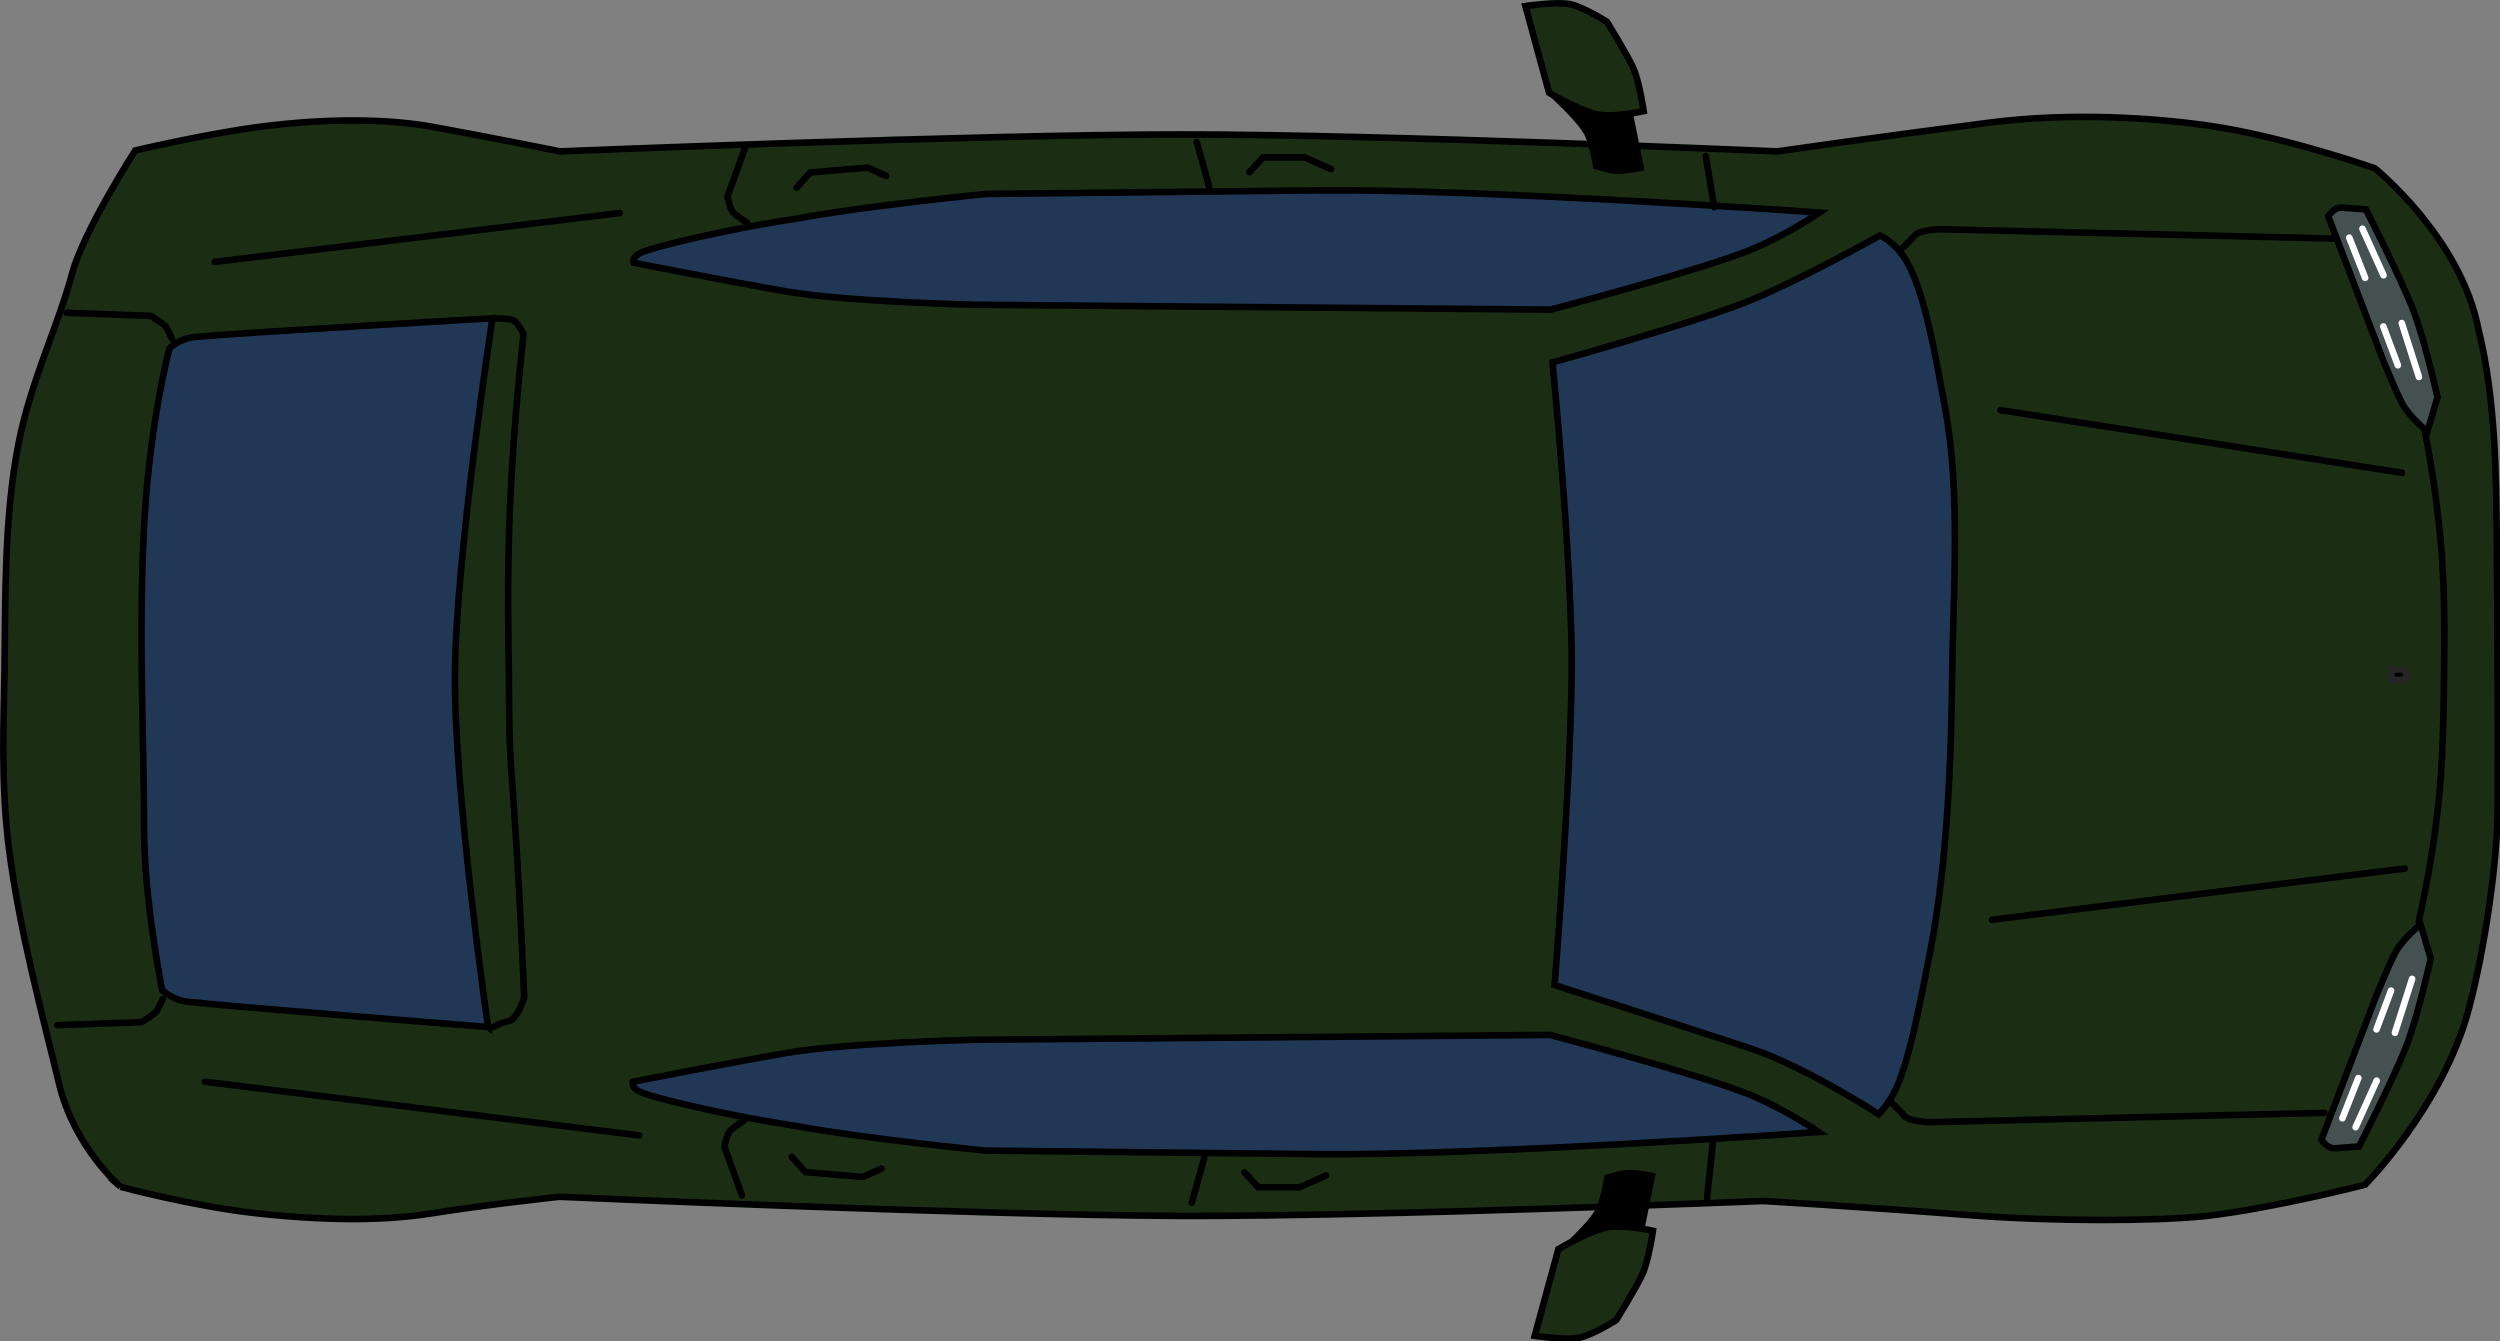 <svg version="1.1" xmlns="http://www.w3.org/2000/svg" xmlns:xlink="http://www.w3.org/1999/xlink" width="94.713" height="50.821" viewBox="0,0,94.713,50.821"><rect x="0" y="0" width="94.713" height="50.821" fill="#808080" stroke="none"/><g transform="translate(-192.558,-154.58)"><g data-paper-data="{&quot;isPaintingLayer&quot;:true}" fill-rule="nonzero" stroke-width="0.25" stroke-linecap="round" stroke-linejoin="miter" stroke-miterlimit="10" stroke-dasharray="" stroke-dashoffset="0" style="mix-blend-mode: normal"><path d="M197.126,199.543c0,0 -1.752,-1.481 -2.333,-3.913c-0.577,-2.415 -1.498,-5.747 -1.9,-8.938c-0.315,-2.5 -0.188,-4.914 -0.163,-6.733c0.037,-2.607 -0.028,-5.735 0.531,-8.583c0.464,-2.363 1.508,-4.483 2.021,-6.41c0.435,-1.634 2.399,-4.685 2.399,-4.685c0,0 2.713,-0.64 4.761,-0.903c2.627,-0.337 4.876,-0.289 6.517,0.009c2.047,0.371 4.818,0.928 4.818,0.928c0,0 15.839,-0.642 23.614,-0.642c7.589,0 22.492,0.642 22.492,0.642c0,0 4.201,-0.599 8.079,-1.093c3.125,-0.398 6.204,-0.164 8.099,0.093c2.945,0.4 6.47,1.642 6.47,1.642c0,0 3.259,2.623 3.923,6.099c0.652,2.617 0.672,5.582 0.691,7.706c0.027,3.028 0.054,6.863 0.038,10.436c-0.009,2.075 -0.492,5.334 -1.088,7.588c-0.981,3.705 -3.934,6.676 -3.934,6.676c0,0 -3.438,0.891 -6.046,1.188c-1.863,0.198 -5.788,0.214 -8.973,-0.036c-4.033,-0.316 -7.792,-0.533 -7.792,-0.533c0,0 -14.612,0.591 -22.089,0.564c-7.714,-0.027 -23.508,-0.725 -23.508,-0.725c0,0 -2.786,0.299 -4.793,0.621c-1.586,0.254 -3.641,0.336 -6.669,0.006c-2.428,-0.264 -5.166,-1.005 -5.166,-1.005z" fill="#1b2e14" stroke="#000000"/><path d="M284.518,170.927c0,0 -0.693,-0.562 -0.96,-1.075c-0.249,-0.478 -0.722,-1.643 -0.722,-1.643l-2.071,-5.436c0,0 0.209,-0.348 0.522,-0.328c0.333,0.022 0.901,0.069 0.901,0.069c0,0 1.342,2.626 1.804,3.836c0.443,1.161 0.914,3.282 0.914,3.282z" data-paper-data="{&quot;index&quot;:null}" fill="#455050" stroke="#000000"/><path d="M281.56,163.584l0.603,1.524" fill="none" stroke="#ffffff"/><path d="M282.851,166.949l0.551,1.469" fill="none" stroke="#ffffff"/><path d="M282.858,165.008l-0.798,-1.763" fill="none" stroke="#ffffff"/><path d="M284.2,168.863l-0.651,-2.044" fill="none" stroke="#ffffff"/><path d="M284.648,190.896c0,0 -0.471,2.121 -0.914,3.282c-0.462,1.21 -1.804,3.836 -1.804,3.836c0,0 -0.568,0.047 -0.901,0.069c-0.313,0.021 -0.522,-0.328 -0.522,-0.328l2.071,-5.436c0,0 0.473,-1.166 0.722,-1.643c0.267,-0.512 0.96,-1.075 0.96,-1.075z" data-paper-data="{&quot;index&quot;:null}" fill="#455050" stroke="#000000"/><path d="M281.301,196.945l0.603,-1.524" data-paper-data="{&quot;index&quot;:null}" fill="none" stroke="#ffffff"/><path d="M282.592,193.579l0.551,-1.469" data-paper-data="{&quot;index&quot;:null}" fill="none" stroke="#ffffff"/><path d="M281.801,197.284l0.798,-1.763" data-paper-data="{&quot;index&quot;:null}" fill="none" stroke="#ffffff"/><path d="M283.941,191.665l-0.651,2.044" data-paper-data="{&quot;index&quot;:null}" fill="none" stroke="#ffffff"/><path d="M284.428,170.934c0,0 0.39,1.914 0.59,4.077c0.167,1.799 0.153,3.745 0.135,5.133c-0.017,1.355 -0.039,3.372 -0.241,5.131c-0.264,2.297 -0.721,4.209 -0.721,4.209" fill="none" stroke="#000000"/><path d="M280.62,196.741l-14.924,0.353c0,0 -0.799,-0.003 -1.002,-0.251c-0.18,-0.22 -0.51,-0.514 -0.51,-0.514" fill="none" stroke="#000000"/><path d="M264.572,164.03c0,0 0.33,-0.294 0.51,-0.514c0.203,-0.248 1.002,-0.251 1.002,-0.251l14.924,0.353" data-paper-data="{&quot;index&quot;:null}" fill="none" stroke="#000000"/><path d="M251.375,168.309c0,0 5.068,-1.407 7.24,-2.249c1.935,-0.75 5.163,-2.558 5.163,-2.558c0,0 0.683,0.265 1.144,1.228c0.602,1.254 0.945,3.251 1.325,5.296c0.602,3.245 0.302,7.037 0.268,10.152c-0.03,2.771 -0.147,6.94 -0.827,10.435c-0.455,2.342 -0.797,4.043 -1.248,5.101c-0.291,0.682 -0.709,1.074 -0.709,1.074c0,0 -2.797,-1.812 -4.896,-2.503c-2.074,-0.683 -7.381,-2.385 -7.381,-2.385c0,0 0.596,-7.397 0.647,-11.717c0.047,-4.049 -0.726,-11.873 -0.726,-11.873z" fill="#203756" stroke="#000000"/><path d="M229.472,166.125c0,0 -4.846,-0.11 -7.11,-0.502c-2.223,-0.385 -5.796,-1.088 -5.796,-1.088c0,0 -0.132,-0.263 0.469,-0.457c1.295,-0.418 4.105,-0.983 5.687,-1.214c2.664,-0.492 7.193,-0.936 7.193,-0.936c0,0 7.955,-0.087 12.592,-0.136c6.234,-0.06 18.987,0.839 18.987,0.839c0,0 -1.272,0.863 -2.605,1.41c-1.856,0.761 -7.582,2.269 -7.582,2.269z" fill="#203756" stroke="#000000"/><path d="M251.275,193.788c0,0 5.727,1.508 7.582,2.269c1.333,0.547 2.605,1.41 2.605,1.41c0,0 -12.753,0.899 -18.987,0.839c-4.637,-0.05 -12.592,-0.136 -12.592,-0.136c0,0 -4.529,-0.444 -7.193,-0.936c-1.581,-0.23 -4.392,-0.796 -5.687,-1.214c-0.601,-0.194 -0.469,-0.457 -0.469,-0.457c0,0 3.573,-0.704 5.796,-1.088c2.263,-0.392 7.11,-0.502 7.11,-0.502z" data-paper-data="{&quot;index&quot;:null}" fill="#203756" stroke="#000000"/><path d="M257.503,162.43l-0.324,-1.941" fill="none" stroke="#000000"/><path d="M257.449,197.859l-0.216,2.103" fill="none" stroke="#000000"/><path d="M211.048,193.491c0,0 -9.751,-0.775 -11.431,-0.964c-0.475,-0.054 -0.915,-0.427 -0.915,-0.427c0,0 -0.705,-3.509 -0.686,-6.256c0.016,-2.378 -0.231,-7.408 0.013,-11.545c0.228,-3.878 0.949,-6.519 0.949,-6.519c0,0 0.371,-0.378 0.964,-0.434c1.815,-0.169 11.274,-0.709 11.274,-0.709c0,0 -1.397,9.056 -1.424,13.517c-0.028,4.49 1.257,13.338 1.257,13.338z" fill="#203756" stroke="#000000"/><path d="M211.235,166.636c0,0 0.473,0.005 0.703,0.055c0.222,0.049 0.454,0.542 0.454,0.542c0,0 -0.354,3.106 -0.5,6.226c-0.136,2.898 -0.066,5.795 -0.056,6.573c0.013,1.105 -0.007,2.41 0.103,3.883c0.314,4.197 0.478,8.456 0.478,8.456c0,0 -0.259,0.835 -0.58,0.893c-0.259,0.047 -0.602,0.227 -0.602,0.227" fill="none" stroke="#000000"/><path d="M195.085,166.432l3.183,0.115c0,0 0.46,0.276 0.553,0.386c0.087,0.105 0.254,0.484 0.254,0.484" fill="none" stroke="#000000"/><path d="M198.722,192.434c0,0 -0.167,0.379 -0.254,0.484c-0.092,0.111 -0.553,0.386 -0.553,0.386l-3.183,0.115" data-paper-data="{&quot;index&quot;:null}" fill="none" stroke="#000000"/><path d="M254.318,158.978l0.395,1.959c0,0 -0.614,0.121 -0.903,0.11c-0.269,-0.01 -0.777,-0.173 -0.777,-0.173c0,0 -0.146,-0.888 -0.347,-1.264c-0.212,-0.396 -0.893,-1.055 -0.893,-1.055c0,0 0.79,0.279 1.257,0.337c0.455,0.056 1.268,0.086 1.268,0.086z" fill="#000000" stroke="#000000"/><path d="M251.245,158.094l-0.896,-3.285c0,0 1.056,-0.154 1.604,-0.086c0.511,0.064 1.483,0.683 1.483,0.683c0,0 0.765,1.231 0.997,1.746c0.232,0.514 0.396,1.639 0.396,1.639c0,0 -1.171,0.257 -1.774,0.121c-0.708,-0.159 -1.81,-0.818 -1.81,-0.818z" fill="#1b2e14" stroke="#000000"/><path d="M253.475,201.178c-0.467,0.058 -1.257,0.337 -1.257,0.337c0,0 0.682,-0.659 0.893,-1.055c0.201,-0.377 0.347,-1.264 0.347,-1.264c0,0 0.512,-0.163 0.782,-0.173c0.289,-0.011 0.899,0.11 0.899,0.11l-0.395,1.959c0,0 -0.813,0.029 -1.268,0.086z" data-paper-data="{&quot;index&quot;:null}" fill="#000000" stroke="#000000"/><path d="M253.407,201.087c0.603,-0.136 1.774,0.121 1.774,0.121c0,0 -0.164,1.125 -0.396,1.639c-0.233,0.515 -0.997,1.746 -0.997,1.746c0,0 -0.971,0.619 -1.483,0.683c-0.548,0.069 -1.604,-0.086 -1.604,-0.086l0.896,-3.285c0,0 1.102,-0.659 1.81,-0.818z" data-paper-data="{&quot;index&quot;:null}" fill="#1b2e14" stroke="#000000"/><path d="M268.026,189.425l15.638,-1.941" fill="none" stroke="#000000"/><path d="M283.557,172.492l-15.207,-2.373" fill="none" stroke="#000000"/><path d="M283.151,179.946l0.426,-0.007c0,0 0.176,0.138 0.165,0.218c-0.011,0.08 -0.153,0.185 -0.153,0.185h-0.432z" fill="#000000" stroke="#252525"/><path d="M220.667,199.866l-0.664,-1.838c0,0 0.076,-0.429 0.201,-0.59c0.103,-0.132 0.55,-0.414 0.55,-0.414" fill="none" stroke="#000000"/><path d="M220.871,163.026c0,0 -0.447,-0.282 -0.55,-0.414c-0.125,-0.161 -0.201,-0.59 -0.201,-0.59l0.664,-1.838" data-paper-data="{&quot;index&quot;:null}" fill="none" stroke="#000000"/><path d="M222.737,161.691l0.518,-0.575l2.171,-0.187l0.705,0.316" fill="none" stroke="#000000"/><path d="M237.893,159.951l0.475,1.697" fill="none" stroke="#000000"/><path d="M239.892,161.102l0.518,-0.561h1.567l1.007,0.446" fill="none" stroke="#000000"/><path d="M225.946,198.854l-0.705,0.316l-2.171,-0.187l-0.518,-0.575" data-paper-data="{&quot;index&quot;:null}" fill="none" stroke="#000000"/><path d="M238.183,198.451l-0.475,1.697" data-paper-data="{&quot;index&quot;:null}" fill="none" stroke="#000000"/><path d="M242.799,199.112l-1.007,0.446h-1.567l-0.518,-0.561" data-paper-data="{&quot;index&quot;:null}" fill="none" stroke="#000000"/><path d="M200.69,164.501l15.346,-1.849" fill="none" stroke="#000000"/><path d="M216.775,197.595l-16.455,-2.034" fill="none" stroke="#000000"/></g></g></svg>